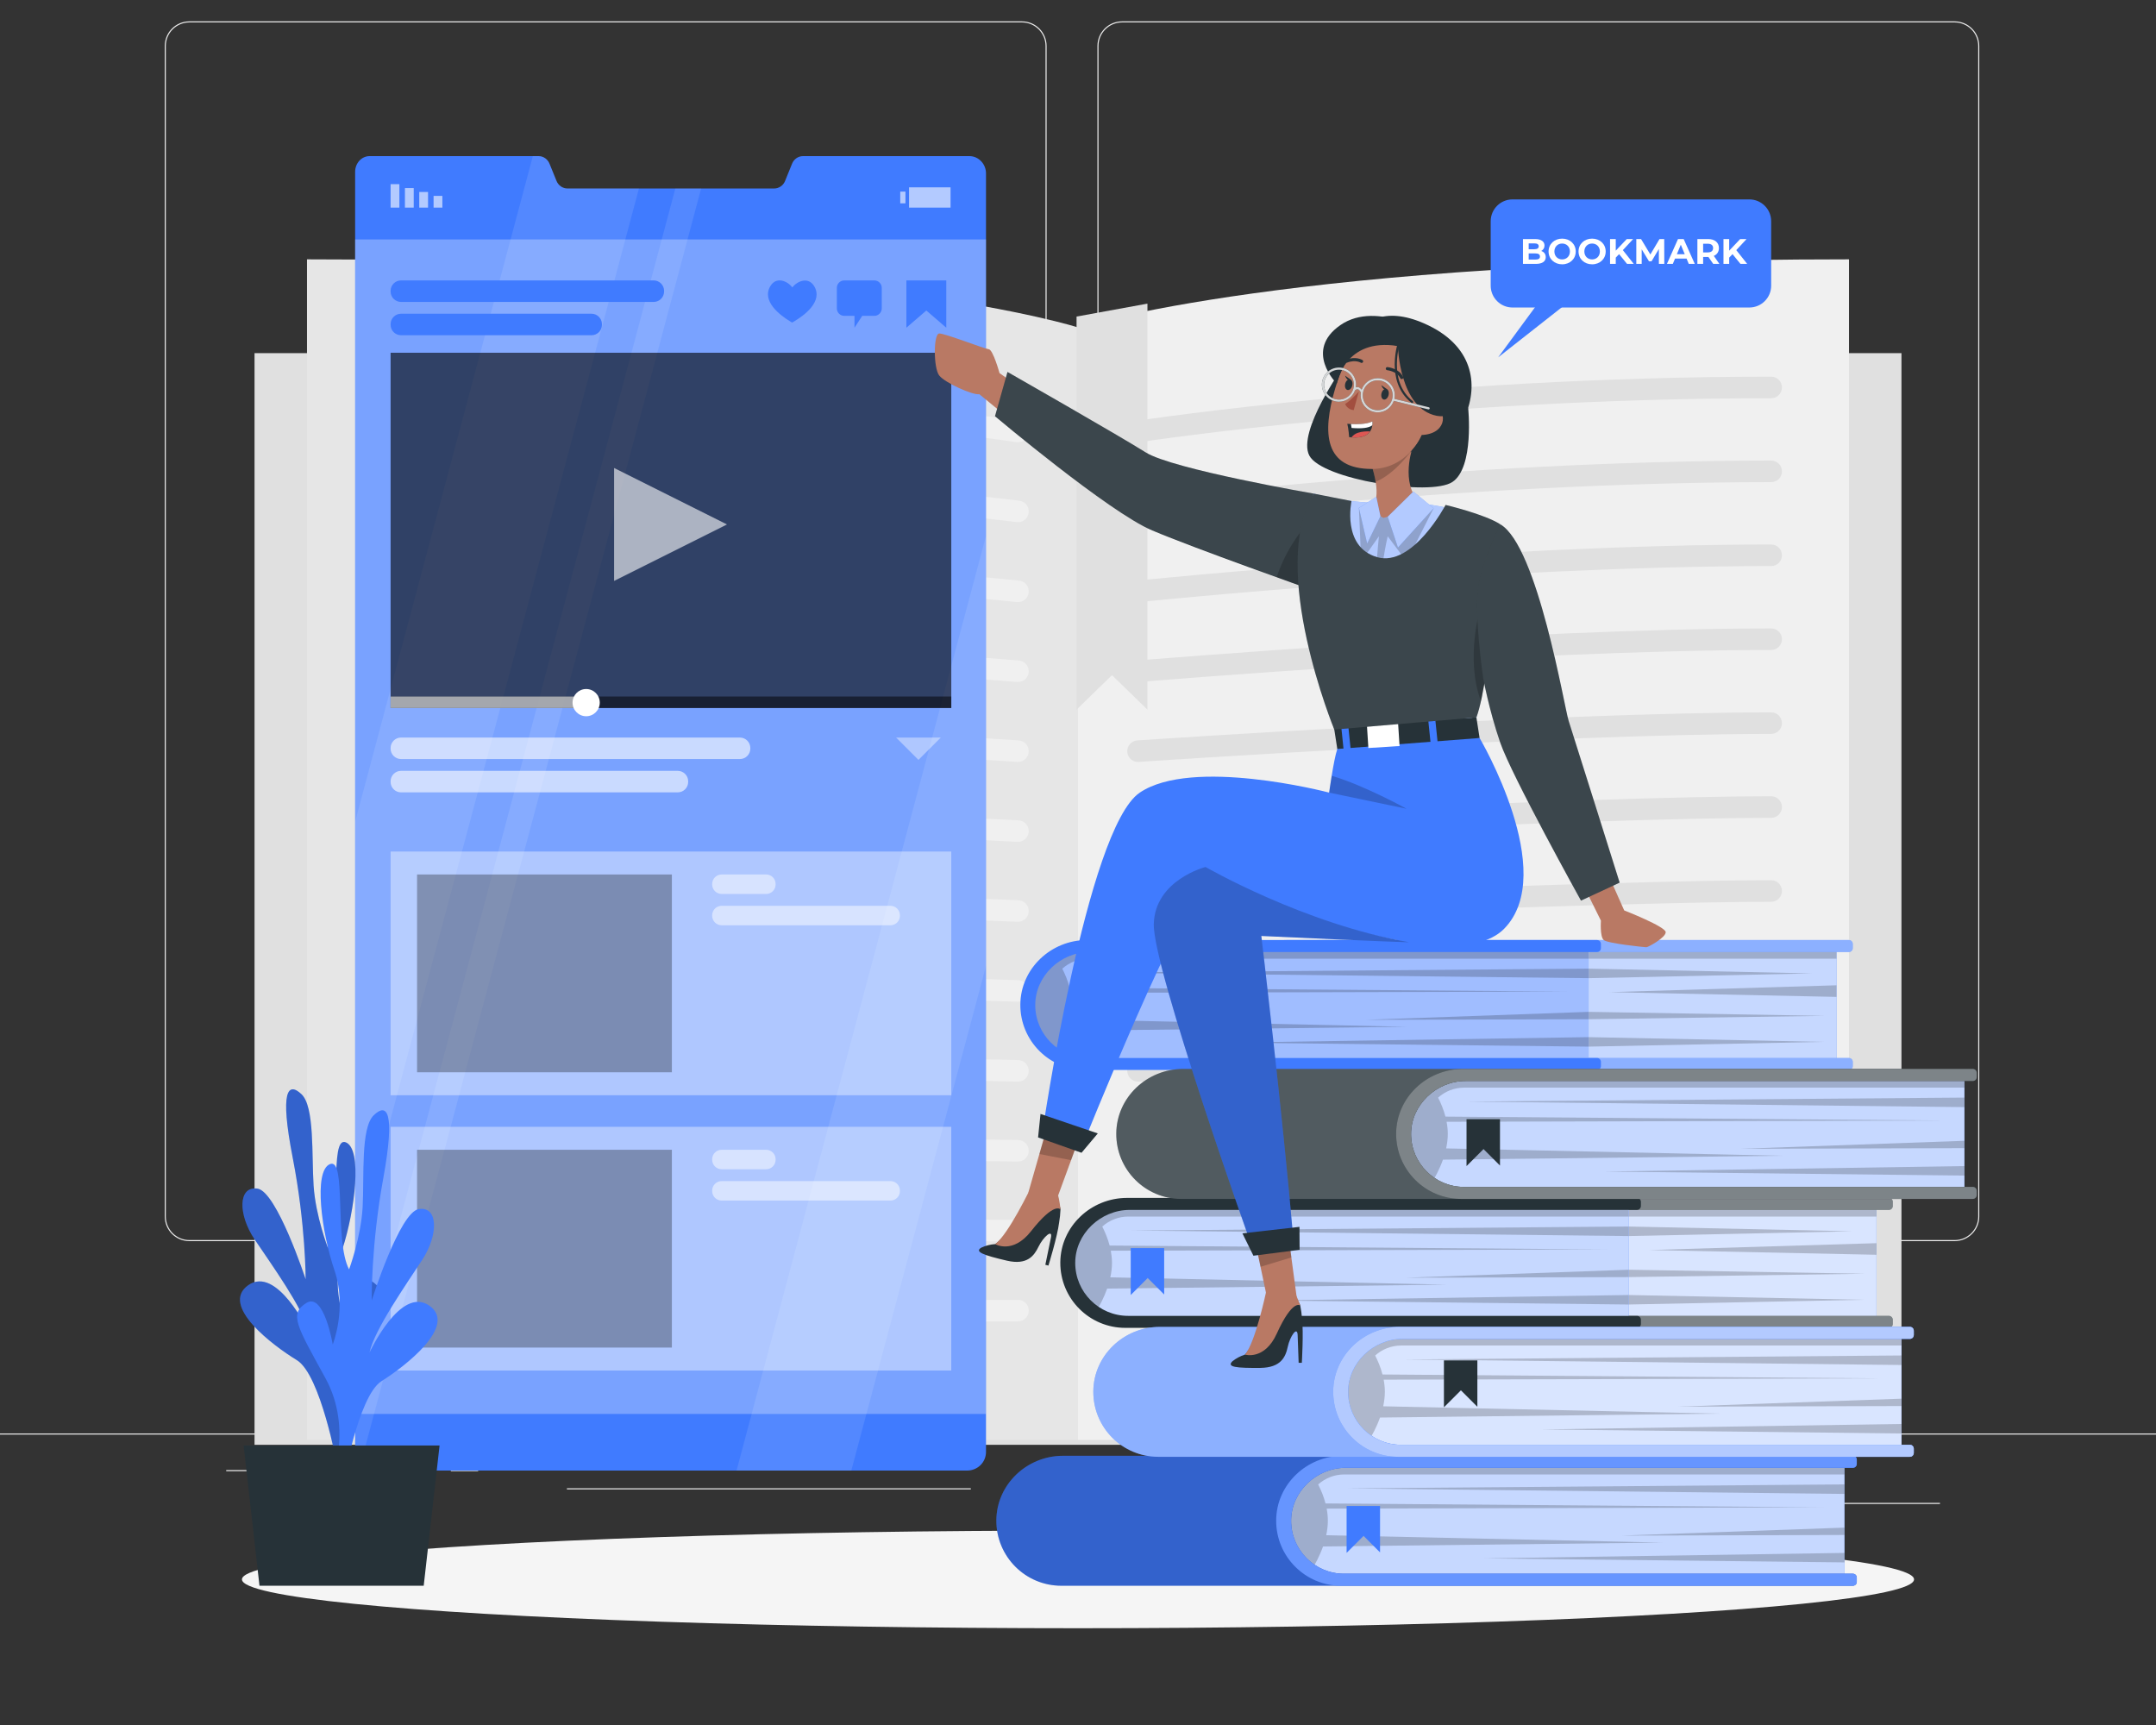 <?xml version="1.0" encoding="utf-8"?>
<!-- Generator: Adobe Illustrator 27.5.0, SVG Export Plug-In . SVG Version: 6.00 Build 0)  -->
<svg version="1.1" xmlns="http://www.w3.org/2000/svg" xmlns:xlink="http://www.w3.org/1999/xlink" x="0px" y="0px"
     viewBox="0 50 500 400" style="enable-background:new 0 0 500 500;" xml:space="preserve">
<rect x="0" y="50" width="500" height="400" fill="#333333" stroke="none"/>
<g id="Background_Complete">
	<g>
		<rect y="382.398" style="fill:#EBEBEB;" width="500" height="0.25"/>
		<rect x="416.779" y="398.494" style="fill:#EBEBEB;" width="33.122" height="0.25"/>
		<rect x="322.527" y="401.208" style="fill:#EBEBEB;" width="8.693" height="0.25"/>
		<rect x="396.586" y="389.208" style="fill:#EBEBEB;" width="19.192" height="0.25"/>
		<rect x="52.459" y="390.888" style="fill:#EBEBEB;" width="43.193" height="0.25"/>
		<rect x="104.556" y="390.888" style="fill:#EBEBEB;" width="6.333" height="0.25"/>
		<rect x="131.471" y="395.111" style="fill:#EBEBEB;" width="93.676" height="0.25"/>
		<path style="fill:#EBEBEB;" d="M237.014,337.8H43.915c-3.147,0-5.708-2.561-5.708-5.708V60.66c0-3.147,2.561-5.708,5.708-5.708
			h193.099c3.146,0,5.707,2.561,5.707,5.708v271.432C242.721,335.239,240.16,337.8,237.014,337.8z M43.915,55.203
			c-3.01,0-5.458,2.448-5.458,5.458v271.432c0,3.01,2.448,5.458,5.458,5.458h193.099c3.009,0,5.457-2.448,5.457-5.458V60.66
			c0-3.009-2.448-5.458-5.457-5.458H43.915z"/>
		<path style="fill:#EBEBEB;" d="M453.31,337.8H260.212c-3.147,0-5.707-2.561-5.707-5.708V60.66c0-3.147,2.561-5.708,5.707-5.708
			H453.31c3.148,0,5.708,2.561,5.708,5.708v271.432C459.019,335.239,456.458,337.8,453.31,337.8z M260.212,55.203
			c-3.009,0-5.457,2.448-5.457,5.458v271.432c0,3.01,2.448,5.458,5.457,5.458H453.31c3.01,0,5.458-2.448,5.458-5.458V60.66
			c0-3.009-2.448-5.458-5.458-5.458H260.212z"/>
	</g>
	<g>
		<rect x="59.028" y="131.889" style="fill:#E0E0E0;" width="381.943" height="253.138"/>
		<path style="fill:#F0F0F0;" d="M250,383.891V125.929c0,0,48.671-15.792,178.803-15.792v273.754H250z"/>
		<path style="fill:#E6E6E6;" d="M250,383.891V125.929c0,0-48.671-15.792-178.803-15.792v273.754H250z"/>
		<g>
			<g>
				<path style="fill:#E0E0E0;" d="M263.92,152.556c-1.213,0-2.278-0.885-2.468-2.122c-0.209-1.365,0.728-2.641,2.092-2.85
					c0.667-0.103,67.693-10.244,147.21-10.244c1.381,0,2.5,1.119,2.5,2.5c0,1.381-1.119,2.5-2.5,2.5
					c-79.117,0-145.788,10.084-146.452,10.186C264.173,152.546,264.046,152.556,263.92,152.556z"/>
			</g>
			<g>
				<path style="fill:#E0E0E0;" d="M263.92,171.087c-1.242,0-2.319-0.925-2.477-2.189c-0.172-1.37,0.799-2.62,2.169-2.792
					c0.74-0.093,74.872-9.305,147.143-9.305c1.381,0,2.5,1.119,2.5,2.5c0,1.381-1.119,2.5-2.5,2.5
					c-71.949,0-145.782,9.173-146.52,9.266C264.129,171.081,264.023,171.087,263.92,171.087z"/>
			</g>
			<g>
				<path style="fill:#E0E0E0;" d="M263.92,189.619c-1.266,0-2.352-0.957-2.484-2.244c-0.142-1.373,0.857-2.601,2.231-2.743
					c0.813-0.084,82.055-8.371,147.087-8.371c1.381,0,2.5,1.119,2.5,2.5c0,1.381-1.119,2.5-2.5,2.5
					c-64.778,0-145.765,8.261-146.575,8.344C264.092,189.615,264.005,189.619,263.92,189.619z"/>
			</g>
			<g>
				<path style="fill:#E0E0E0;" d="M263.92,208.151c-1.286,0-2.379-0.986-2.488-2.291c-0.116-1.376,0.906-2.585,2.282-2.7
					c0.886-0.074,89.244-7.438,147.04-7.438c1.381,0,2.5,1.119,2.5,2.5c0,1.381-1.119,2.5-2.5,2.5
					c-57.585,0-145.738,7.346-146.622,7.42C264.061,208.148,263.99,208.151,263.92,208.151z"/>
			</g>
			<g>
				<path style="fill:#E0E0E0;" d="M263.92,226.684c-1.304,0-2.402-1.011-2.492-2.331c-0.094-1.377,0.947-2.57,2.325-2.663
					c0.959-0.065,96.435-6.506,147.001-6.506c1.381,0,2.5,1.119,2.5,2.5c0,1.381-1.119,2.5-2.5,2.5
					c-50.396,0-145.705,6.429-146.662,6.494C264.035,226.682,263.977,226.684,263.92,226.684z"/>
			</g>
			<g>
				<path style="fill:#E0E0E0;" d="M263.92,245.216c-1.319,0-2.422-1.032-2.494-2.365c-0.074-1.379,0.983-2.557,2.362-2.631
					c1.031-0.056,103.629-5.575,146.966-5.575c1.381,0,2.5,1.119,2.5,2.5c0,1.381-1.119,2.5-2.5,2.5
					c-43.202,0-145.666,5.512-146.696,5.567C264.012,245.215,263.966,245.216,263.92,245.216z"/>
			</g>
			<g>
				<path style="fill:#E0E0E0;" d="M263.921,263.748c-1.332,0-2.439-1.051-2.496-2.395c-0.058-1.38,1.013-2.545,2.393-2.603
					c1.104-0.046,110.826-4.645,146.936-4.645c1.381,0,2.5,1.119,2.5,2.5c0,1.381-1.119,2.5-2.5,2.5
					c-36.006,0-145.623,4.594-146.726,4.641C263.992,263.747,263.957,263.748,263.921,263.748z"/>
			</g>
			<g>
				<path style="fill:#E0E0E0;" d="M263.921,282.28c-1.344,0-2.455-1.068-2.497-2.421c-0.044-1.38,1.04-2.534,2.419-2.578
					c1.177-0.037,118.025-3.716,146.91-3.716c1.381,0,2.5,1.119,2.5,2.5c0,1.381-1.119,2.5-2.5,2.5
					c-28.807,0-145.576,3.677-146.752,3.714C263.975,282.28,263.948,282.28,263.921,282.28z"/>
			</g>
			<g>
				<path style="fill:#E0E0E0;" d="M263.922,300.813c-1.355,0-2.468-1.083-2.499-2.444c-0.031-1.38,1.063-2.524,2.444-2.555
					c1.25-0.028,125.224-2.787,146.887-2.787c1.381,0,2.5,1.119,2.5,2.5c0,1.381-1.119,2.5-2.5,2.5
					c-21.607,0-145.526,2.758-146.775,2.785C263.96,300.813,263.94,300.813,263.922,300.813z"/>
			</g>
			<g>
				<path style="fill:#E0E0E0;" d="M263.922,319.345c-1.365,0-2.48-1.096-2.499-2.465c-0.019-1.381,1.084-2.516,2.465-2.535
					c1.323-0.018,132.426-1.857,146.866-1.857c1.381,0,2.5,1.119,2.5,2.5s-1.119,2.5-2.5,2.5c-14.406,0-145.474,1.839-146.796,1.857
					C263.946,319.345,263.934,319.345,263.922,319.345z"/>
			</g>
			<g>
				<path style="fill:#E0E0E0;" d="M263.922,337.877c-1.373,0-2.49-1.108-2.499-2.483c-0.009-1.381,1.102-2.508,2.483-2.517
					c1.396-0.009,139.628-0.929,146.848-0.929c1.381,0,2.5,1.119,2.5,2.5c0,1.381-1.119,2.5-2.5,2.5
					c-7.203,0-145.419,0.919-146.814,0.929C263.934,337.877,263.928,337.877,263.922,337.877z"/>
			</g>
			<g>
				<path style="fill:#E0E0E0;" d="M410.754,356.409H263.923c-1.381,0-2.5-1.119-2.5-2.5c0-1.381,1.119-2.5,2.5-2.5h146.831
					c1.381,0,2.5,1.119,2.5,2.5C413.254,355.29,412.135,356.409,410.754,356.409z"/>
			</g>
		</g>
		<g>
			<g>
				<path style="fill:#F0F0F0;" d="M236.08,152.556c1.213,0,2.278-0.885,2.468-2.122c0.209-1.365-0.727-2.641-2.092-2.85
					c-0.667-0.103-67.693-10.244-147.21-10.244c-1.381,0-2.5,1.119-2.5,2.5c0,1.381,1.119,2.5,2.5,2.5
					c79.117,0,145.788,10.084,146.452,10.186C235.827,152.546,235.954,152.556,236.08,152.556z"/>
			</g>
			<g>
				<path style="fill:#F0F0F0;" d="M236.08,171.087c1.242,0,2.319-0.925,2.478-2.189c0.172-1.37-0.799-2.62-2.169-2.792
					c-0.74-0.093-74.872-9.305-147.143-9.305c-1.381,0-2.5,1.119-2.5,2.5c0,1.381,1.119,2.5,2.5,2.5
					c71.949,0,145.782,9.173,146.52,9.266C235.871,171.081,235.977,171.087,236.08,171.087z"/>
			</g>
			<g>
				<path style="fill:#F0F0F0;" d="M236.08,189.619c1.266,0,2.352-0.957,2.484-2.244c0.142-1.373-0.857-2.601-2.231-2.743
					c-0.813-0.084-82.055-8.371-147.087-8.371c-1.381,0-2.5,1.119-2.5,2.5c0,1.381,1.119,2.5,2.5,2.5
					c64.778,0,145.765,8.261,146.575,8.344C235.908,189.615,235.995,189.619,236.08,189.619z"/>
			</g>
			<g>
				<path style="fill:#F0F0F0;" d="M236.08,208.151c1.286,0,2.379-0.986,2.488-2.291c0.116-1.376-0.906-2.585-2.282-2.7
					c-0.886-0.074-89.244-7.438-147.04-7.438c-1.381,0-2.5,1.119-2.5,2.5c0,1.381,1.119,2.5,2.5,2.5
					c57.585,0,145.738,7.346,146.622,7.42C235.939,208.148,236.01,208.151,236.08,208.151z"/>
			</g>
			<g>
				<path style="fill:#F0F0F0;" d="M236.08,226.684c1.304,0,2.402-1.011,2.492-2.331c0.094-1.377-0.947-2.57-2.325-2.663
					c-0.958-0.065-96.435-6.506-147-6.506c-1.381,0-2.5,1.119-2.5,2.5c0,1.381,1.119,2.5,2.5,2.5
					c50.396,0,145.705,6.429,146.662,6.494C235.965,226.682,236.023,226.684,236.08,226.684z"/>
			</g>
			<g>
				<path style="fill:#F0F0F0;" d="M236.08,245.216c1.319,0,2.422-1.032,2.494-2.365c0.074-1.379-0.983-2.557-2.362-2.631
					c-1.031-0.056-103.629-5.575-146.966-5.575c-1.381,0-2.5,1.119-2.5,2.5c0,1.381,1.119,2.5,2.5,2.5
					c43.202,0,145.666,5.512,146.696,5.567C235.988,245.215,236.034,245.216,236.08,245.216z"/>
			</g>
			<g>
				<path style="fill:#F0F0F0;" d="M236.079,263.748c1.332,0,2.439-1.051,2.496-2.395c0.058-1.38-1.013-2.545-2.393-2.603
					c-1.104-0.046-110.826-4.645-146.936-4.645c-1.381,0-2.5,1.119-2.5,2.5c0,1.381,1.119,2.5,2.5,2.5
					c36.006,0,145.623,4.594,146.726,4.641C236.008,263.747,236.044,263.748,236.079,263.748z"/>
			</g>
			<g>
				<path style="fill:#F0F0F0;" d="M236.079,282.28c1.344,0,2.455-1.068,2.497-2.421c0.044-1.38-1.04-2.534-2.419-2.578
					c-1.177-0.037-118.024-3.716-146.91-3.716c-1.381,0-2.5,1.119-2.5,2.5c0,1.381,1.119,2.5,2.5,2.5
					c28.807,0,145.576,3.677,146.752,3.714C236.025,282.28,236.052,282.28,236.079,282.28z"/>
			</g>
			<g>
				<path style="fill:#F0F0F0;" d="M236.078,300.813c1.355,0,2.468-1.083,2.499-2.444c0.031-1.38-1.064-2.525-2.444-2.555
					c-1.249-0.028-125.224-2.787-146.887-2.787c-1.381,0-2.5,1.119-2.5,2.5c0,1.381,1.119,2.5,2.5,2.5
					c21.607,0,145.526,2.758,146.775,2.785C236.04,300.813,236.06,300.813,236.078,300.813z"/>
			</g>
			<g>
				<path style="fill:#F0F0F0;" d="M236.078,319.345c1.365,0,2.48-1.096,2.499-2.465c0.019-1.381-1.084-2.516-2.465-2.535
					c-1.323-0.018-132.426-1.857-146.866-1.857c-1.381,0-2.5,1.119-2.5,2.5s1.119,2.5,2.5,2.5c14.406,0,145.474,1.839,146.796,1.857
					C236.054,319.345,236.066,319.345,236.078,319.345z"/>
			</g>
			<g>
				<path style="fill:#F0F0F0;" d="M236.078,337.877c1.373,0,2.49-1.108,2.499-2.483c0.009-1.381-1.103-2.508-2.483-2.517
					c-1.396-0.009-139.628-0.929-146.848-0.929c-1.381,0-2.5,1.119-2.5,2.5c0,1.381,1.119,2.5,2.5,2.5
					c7.203,0,145.419,0.919,146.814,0.929C236.066,337.877,236.072,337.877,236.078,337.877z"/>
			</g>
			<g>
				<path style="fill:#F0F0F0;" d="M89.246,356.409h146.831c1.381,0,2.5-1.119,2.5-2.5c0-1.381-1.119-2.5-2.5-2.5H89.246
					c-1.381,0-2.5,1.119-2.5,2.5C86.746,355.29,87.865,356.409,89.246,356.409z"/>
			</g>
		</g>
		<polygon style="fill:#E0E0E0;" points="266.105,214.557 257.885,206.557 249.665,214.557 249.665,123.408 266.105,120.408 		"/>
	</g>
</g>
<g id="Background_Simple" style="display:none;">
	<g style="display:inline;">
		<path style="fill:#407BFF;" d="M277.239,75.335c6.092-1.635,12.342-2.737,18.644-3.254c34.539-2.836,69.546,10.816,94.035,33.749
			c39.019,36.539,51.914,94.32,40.428,143.92c-4.344,18.758-13.9,36.991-29.763,49.183c-23.829,18.316-56.954,20.189-86.825,27.415
			c-34.888,8.44-67.105,25.054-95.622,45.644c-14.516,10.481-28.946,22.384-46.864,26.064c-18.947,3.891-39.158-2.394-54.401-13.604
			c-15.243-11.21-26.066-26.878-34.509-43.197c-10.835-20.942-18.28-44.042-16.475-67.241c1.804-23.199,13.994-46.468,35.307-58.488
			c27.544-15.534,66.582-11.311,88.362-33.436c15.013-15.251,16.422-37.958,25.139-57.011
			C225.837,100.725,249.941,82.664,277.239,75.335z"/>
		<path style="opacity:0.9;fill:#FFFFFF;enable-background:new    ;" d="M277.239,75.335c6.092-1.635,12.342-2.737,18.644-3.254
			c34.539-2.836,69.546,10.816,94.035,33.749c39.019,36.539,51.914,94.32,40.428,143.92c-4.344,18.758-13.9,36.991-29.763,49.183
			c-23.829,18.316-56.954,20.189-86.825,27.415c-34.888,8.44-67.105,25.054-95.622,45.644
			c-14.516,10.481-28.946,22.384-46.864,26.064c-18.947,3.891-39.158-2.394-54.401-13.604
			c-15.243-11.21-26.066-26.878-34.509-43.197c-10.835-20.942-18.28-44.042-16.475-67.241c1.804-23.199,13.994-46.468,35.307-58.488
			c27.544-15.534,66.582-11.311,88.362-33.436c15.013-15.251,16.422-37.958,25.139-57.011
			C225.837,100.725,249.941,82.664,277.239,75.335z"/>
	</g>
</g>
<g id="Shadow_1_">
	<ellipse id="_x3C_Path_x3E__359_" style="fill:#F5F5F5;" cx="250" cy="416.238" rx="193.889" ry="11.323"/>
</g>
<g id="Interface">
	<g>
		<g>
			<path style="fill:#407BFF;" d="M228.665,90.195v296.471c0,2.44-1.956,4.335-4.396,4.335H86.293c-1.102,0-2.059-0.412-2.759-1.112
				c-0.731-0.71-1.174-1.719-1.174-2.862V89.835c0-1.936,1.431-3.634,3.367-3.634h39.186c1.102,0,2.111,0.721,2.523,1.76
				l1.627,3.995c0.412,1.03,1.411,1.75,2.522,1.75h47.948c1.112,0,2.111-0.69,2.523-1.719l1.627-4.015
				c0.412-1.04,1.411-1.771,2.522-1.771h38.62C226.956,86.2,228.665,88.053,228.665,90.195z"/>
			<g>
				<g>
					
						<rect x="100.552" y="95.424" transform="matrix(-1 -1.224647e-16 1.224647e-16 -1 203.143 193.566)" style="opacity:0.6;fill:#FFFFFF;enable-background:new    ;" width="2.039" height="2.718"/>
					
						<rect x="97.23" y="94.517" transform="matrix(-1 -1.224647e-16 1.224647e-16 -1 196.498 192.659)" style="opacity:0.6;fill:#FFFFFF;enable-background:new    ;" width="2.039" height="3.625"/>
					
						<rect x="93.907" y="93.61" transform="matrix(-1 -1.224647e-16 1.224647e-16 -1 189.853 191.752)" style="opacity:0.6;fill:#FFFFFF;enable-background:new    ;" width="2.039" height="4.531"/>
					
						<rect x="90.584" y="92.704" transform="matrix(-1 -1.224647e-16 1.224647e-16 -1 183.207 190.845)" style="opacity:0.6;fill:#FFFFFF;enable-background:new    ;" width="2.039" height="5.438"/>
				</g>
				<g>
					<rect x="208.777" y="94.432" style="opacity:0.6;fill:#FFFFFF;enable-background:new    ;" width="1.208" height="2.718"/>
					
						<rect x="210.816" y="93.44" transform="matrix(-1 -1.224647e-16 1.224647e-16 -1 431.261 191.582)" style="opacity:0.6;fill:#FFFFFF;enable-background:new    ;" width="9.628" height="4.702"/>
				</g>
			</g>
			<g style="opacity:0.1;enable-background:new    ;">
				<path style="fill:#FFFFFF;" d="M148.181,93.701l-42.119,157.765v0.009l-0.469,1.772v0.009l-0.76,2.842v0.009l-0.478,1.773
					l-21.993,82.38v-99.703l41.209-154.36h1.341c1.107,0,2.11,0.722,2.523,1.763l1.622,3.995c0.413,1.032,1.416,1.744,2.523,1.744
					H148.181z"/>
				<polygon style="fill:#FFFFFF;" points="228.667,174.272 228.667,273.974 202.398,372.373 201.76,374.765 197.427,390.999 
					170.811,390.999 175.144,374.774 175.838,372.167 179.318,359.131 180.012,356.523 181.409,351.309 182.103,348.702 
					183.491,343.487 184.185,340.88 206.084,258.865 206.084,258.856 207.097,255.067 207.097,255.058 				"/>
				<path style="fill:#FFFFFF;" d="M162.605,93.701l-41.856,156.78l-0.253,0.938l-2.288,8.591l-0.253,0.938L83.535,389.892
					c-0.731-0.713-1.172-1.726-1.172-2.87v-15.165l29.608-110.91l0.253-0.938l2.288-8.591l0.253-0.938l41.856-156.78H162.605z"/>
			</g>
		</g>
		<g>
			<rect x="82.36" y="105.525" style="opacity:0.3;fill:#FFFFFF;enable-background:new    ;" width="146.305" height="272.347"/>
			<g>
				<rect x="90.584" y="131.796" style="opacity:0.6;enable-background:new    ;" width="130.028" height="82.375"/>
				<rect x="90.584" y="211.509" style="opacity:0.5;enable-background:new    ;" width="130.028" height="2.662"/>
				<rect x="90.584" y="211.509" style="opacity:0.6;fill:#FFFFFF;enable-background:new    ;" width="45.049" height="2.662"/>
				<path style="fill:#FFFFFF;" d="M139.095,212.927c0,1.743-1.413,3.157-3.157,3.157c-1.743,0-3.157-1.413-3.157-3.157
					c0-1.743,1.413-3.157,3.157-3.157C137.682,209.77,139.095,211.183,139.095,212.927z"/>
				<g>
					<path style="opacity:0.6;fill:#FFFFFF;enable-background:new    ;" d="M157.173,233.737H93.007
						c-1.338,0-2.423-1.085-2.423-2.423v-0.143c0-1.338,1.085-2.423,2.423-2.423h64.166c1.338,0,2.423,1.085,2.423,2.423v0.143
						C159.596,232.652,158.511,233.737,157.173,233.737z"/>
					<path style="opacity:0.6;fill:#FFFFFF;enable-background:new    ;" d="M171.587,226.013h-78.58
						c-1.338,0-2.423-1.085-2.423-2.423v-0.143c0-1.338,1.085-2.423,2.423-2.423h78.58c1.338,0,2.423,1.085,2.423,2.423v0.143
						C174.011,224.928,172.926,226.013,171.587,226.013z"/>
				</g>
				<polygon style="opacity:0.4;fill:#FFFFFF;enable-background:new    ;" points="207.815,221.023 212.999,226.207 
					218.183,221.023 				"/>
			</g>
			<g>
				<rect x="90.584" y="247.455" style="opacity:0.4;fill:#FFFFFF;enable-background:new    ;" width="130.028" height="56.513"/>
				<path style="opacity:0.5;fill:#FFFFFF;enable-background:new    ;" d="M177.679,257.293h-10.324
					c-1.211,0-2.192-0.981-2.192-2.192v-0.13c0-1.211,0.981-2.192,2.192-2.192h10.324c1.211,0,2.192,0.982,2.192,2.192v0.13
					C179.871,256.312,178.89,257.293,177.679,257.293z"/>
				<path style="opacity:0.5;fill:#FFFFFF;enable-background:new    ;" d="M206.508,264.556h-39.152
					c-1.211,0-2.192-0.982-2.192-2.192v-0.13c0-1.211,0.981-2.192,2.192-2.192h39.152c1.211,0,2.192,0.982,2.192,2.192v0.13
					C208.7,263.574,207.718,264.556,206.508,264.556z"/>
				<rect x="96.723" y="252.779" style="opacity:0.3;enable-background:new    ;" width="59.094" height="45.865"/>
			</g>
			<g>
				<rect x="90.584" y="311.29" style="opacity:0.4;fill:#FFFFFF;enable-background:new    ;" width="130.028" height="56.513"/>
				<path style="opacity:0.5;fill:#FFFFFF;enable-background:new    ;" d="M177.679,321.128h-10.324
					c-1.211,0-2.192-0.982-2.192-2.192v-0.13c0-1.211,0.981-2.192,2.192-2.192h10.324c1.211,0,2.192,0.982,2.192,2.192v0.13
					C179.871,320.147,178.89,321.128,177.679,321.128z"/>
				<path style="opacity:0.5;fill:#FFFFFF;enable-background:new    ;" d="M206.508,328.391h-39.152
					c-1.211,0-2.192-0.982-2.192-2.192v-0.13c0-1.211,0.981-2.192,2.192-2.192h39.152c1.211,0,2.192,0.982,2.192,2.192v0.13
					C208.7,327.409,207.718,328.391,206.508,328.391z"/>
				<rect x="96.723" y="316.614" style="opacity:0.3;enable-background:new    ;" width="59.094" height="45.865"/>
			</g>
			<polygon style="opacity:0.6;fill:#FFFFFF;enable-background:new    ;" points="142.414,158.518 142.414,184.703 168.598,171.611 
							"/>
			<g>
				<polygon style="fill:#407BFF;" points="219.451,125.991 214.826,122.004 210.2,125.991 210.2,115.023 219.451,115.023 				"/>
				<path style="fill:#407BFF;" d="M202.764,115.023h-6.963c-0.954,0-1.727,0.773-1.727,1.727v4.762
					c0,0.954,0.773,1.727,1.727,1.727h2.365v2.753l1.795-2.753h2.802c0.954,0,1.727-0.773,1.727-1.727v-4.762
					C204.491,115.796,203.718,115.023,202.764,115.023z"/>
				<path style="fill:#407BFF;" d="M188.805,116.334c-1.285-2.113-3.767-1.318-5.057,0.311c-1.271-1.643-3.744-2.467-5.052-0.368
					c-2.207,3.538,2.28,6.853,4.401,8.153c0.24,0.149,0.439,0.272,0.605,0.369c0.167-0.095,0.367-0.215,0.609-0.362
					C186.447,123.161,190.971,119.897,188.805,116.334z"/>
				<g>
					<path style="fill:#407BFF;enable-background:new    ;" d="M137.173,127.737H93.007c-1.338,0-2.423-1.085-2.423-2.423v-0.143
						c0-1.338,1.085-2.423,2.423-2.423h44.166c1.338,0,2.423,1.085,2.423,2.423v0.143
						C139.596,126.652,138.511,127.737,137.173,127.737z"/>
					<path style="fill:#407BFF;enable-background:new    ;" d="M151.587,120.013h-58.58c-1.338,0-2.423-1.085-2.423-2.423v-0.143
						c0-1.338,1.085-2.423,2.423-2.423h58.58c1.338,0,2.423,1.085,2.423,2.423v0.143
						C154.011,118.928,152.926,120.013,151.587,120.013z"/>
				</g>
			</g>
		</g>
	</g>
</g>
<g id="Plant">
	<g>
		<path style="fill:#407BFF;" d="M81.029,388.98c0,0-5.649-12.326,0.805-24.476c6.455-12.151,8.326-15.013,4.211-17.502
			c-4.115-2.489-6.002,9.72-6.002,9.72s-3.469-8.4-0.605-17.19c2.864-8.791,4.66-23.108,0.749-24.644
			c-3.911-1.536-0.747,17.861-4.14,24.473c0,0-2.85-7.36-3.319-14.421c-0.469-7.061,0.264-18.335-2.825-21.227
			c-3.088-2.892-5.067-0.891-2.032,14.69c3.035,15.581,3.013,28.247,3.013,28.247s-6.703-20.439-11.203-21.035
			s-4.493,6.023-0.642,11.764c3.851,5.741,11.278,16.026,12.496,21.319c0,0-7.358-15.381-13.977-10.667
			c-6.619,4.714,5.761,14.005,11.279,17.362c5.518,3.357,9.35,24.401,9.35,24.401L81.029,388.98z"/>
		<path style="opacity:0.2;enable-background:new    ;" d="M81.029,388.98c0,0-5.649-12.326,0.805-24.476
			c6.455-12.151,8.326-15.013,4.211-17.502c-4.115-2.489-6.002,9.72-6.002,9.72s-3.469-8.4-0.605-17.19
			c2.864-8.791,4.66-23.108,0.749-24.644c-3.911-1.536-0.747,17.861-4.14,24.473c0,0-2.85-7.36-3.319-14.421
			c-0.469-7.061,0.264-18.335-2.825-21.227c-3.088-2.892-5.067-0.891-2.032,14.69c3.035,15.581,3.013,28.247,3.013,28.247
			s-6.703-20.439-11.203-21.035s-4.493,6.023-0.642,11.764c3.851,5.741,11.278,16.026,12.496,21.319c0,0-7.358-15.381-13.977-10.667
			c-6.619,4.714,5.761,14.005,11.279,17.362c5.518,3.357,9.35,24.401,9.35,24.401L81.029,388.98z"/>
		<path style="fill:#407BFF;" d="M76.57,394.035c0,0,5.501-12.409-1.099-24.462c-6.6-12.053-8.505-14.887-4.421-17.438
			c4.084-2.55,6.118,9.63,6.118,9.63s3.367-8.451,0.398-17.198c-2.969-8.747-4.936-23.037-1.044-24.631
			c3.892-1.594,0.961,17.849,4.433,24.409c0,0,2.762-7.402,3.146-14.469c0.384-7.067-0.483-18.329,2.57-21.267
			c3.053-2.938,5.056-0.967,2.208,14.659c-2.848,15.625-2.674,28.29-2.674,28.29s6.458-20.537,10.949-21.201
			c4.492-0.663,4.565,5.956,0.783,11.754c-3.782,5.798-11.085,16.193-12.239,21.503c0,0,7.173-15.49,13.848-10.875
			c6.675,4.615-5.593,14.09-11.07,17.529c-5.477,3.439-9.056,24.538-9.056,24.538L76.57,394.035z"/>
		<g>
			<polygon style="fill:#263238;" points="101.941,385.189 56.498,385.189 60.176,417.708 98.263,417.708 			"/>
		</g>
	</g>
</g>
<g id="Books">
	<g>
		<g>
			<rect x="372.681" y="329.448" style="fill:#407BFF;" width="62.484" height="27.101"/>
			<rect x="372.681" y="329.448" style="opacity:0.8;fill:#FFFFFF;" width="62.484" height="27.101"/>
			<polygon style="opacity:0.2;enable-background:new    ;" points="377.693,332.1 435.164,332.1 435.164,329.448 377.754,329.448 
							"/>
			<g>
				<polygon style="opacity:0.2;enable-background:new    ;" points="377.691,334.411 429.54,335.517 377.691,336.622 				"/>
				<polygon style="opacity:0.2;enable-background:new    ;" points="377.691,344.432 432.597,345.359 377.691,346.138 				"/>
				<polygon style="opacity:0.2;enable-background:new    ;" points="377.691,350.294 432.108,351.395 377.691,352.495 				"/>
				<polygon style="opacity:0.2;enable-background:new    ;" points="435.164,338.272 382.522,339.861 435.164,340.962 				"/>
			</g>
			<path style="fill:#263238;" d="M295.713,342.859c0.004,3.387,1.376,6.45,3.597,8.671c2.225,2.225,5.294,3.597,8.687,3.597h130.05
				c0.5,0,0.905,0.405,0.905,0.905v0.971c0,0.5-0.405,0.905-0.905,0.905H307.321c-4.153,0-7.927-1.687-10.652-4.413
				c-2.75-2.75-4.444-6.558-4.413-10.765c0.061-8.34,7.112-14.953,15.452-14.953l130.341,0c0.5,0,0.905,0.405,0.905,0.905v0.971
				c0,0.5-0.405,0.905-0.905,0.905H308.359C301.592,330.559,295.705,336.092,295.713,342.859z"/>
			<path style="opacity:0.4;fill:#FFFFFF;" d="M295.713,342.859c0.004,3.387,1.376,6.45,3.597,8.671
				c2.225,2.225,5.294,3.597,8.687,3.597h130.05c0.5,0,0.905,0.405,0.905,0.905v0.971c0,0.5-0.405,0.905-0.905,0.905H307.321
				c-4.153,0-7.927-1.687-10.652-4.413c-2.75-2.75-4.444-6.558-4.413-10.765c0.061-8.34,7.112-14.953,15.452-14.953l130.341,0
				c0.5,0,0.905,0.405,0.905,0.905v0.971c0,0.5-0.405,0.905-0.905,0.905H308.359C301.592,330.559,295.705,336.092,295.713,342.859z"
				/>
			<g>
				<path style="fill:#407BFF;" d="M248.284,343.02L248.284,343.02c0,7.495,6.076,13.571,13.57,13.571h115.837v-27.141H261.854
					C254.36,329.449,248.284,335.525,248.284,343.02z"/>
				<path style="opacity:0.7;fill:#FFFFFF;" d="M377.693,329.448v27.146H261.85c-2.865,0-5.516-0.89-7.704-2.401
					c-3.541-2.448-5.859-6.545-5.859-11.172c0-7.5,6.072-13.573,13.564-13.573H377.693z"/>
			</g>
			<g>
				<polygon style="opacity:0.2;enable-background:new    ;" points="377.691,336.622 377.691,334.411 262.227,335.338 				"/>
				<polygon style="opacity:0.2;enable-background:new    ;" points="377.691,346.138 377.691,344.432 325.858,346.286 				"/>
				<polygon style="opacity:0.2;enable-background:new    ;" points="377.691,352.495 377.691,350.294 294.118,351.568 				"/>
				<path style="opacity:0.2;enable-background:new    ;" d="M261.665,332.1c-2.271,0-4.404,0.862-6.036,2.318
					c0.658,1.298,1.279,2.791,1.706,4.404l115.834,0.908l-115.565,0.287c0.167,0.918,0.278,1.864,0.278,2.828
					c0,1.14-0.148,2.262-0.389,3.347l78.017,1.706l-78.749,0.909c-0.751,2.132-1.762,4.014-2.615,5.387
					c-3.541-2.448-5.859-6.545-5.859-11.172c0-7.5,6.072-13.573,13.564-13.573h115.843v2.652H261.665z"/>
			</g>
			<path style="fill:#263238;" d="M249.357,342.859c0.004,3.387,1.376,6.45,3.597,8.671c2.225,2.225,5.294,3.597,8.687,3.597H379.64
				c0.5,0,0.905,0.405,0.905,0.905v0.971c0,0.5-0.405,0.905-0.905,0.905H260.965c-4.153,0-7.927-1.687-10.653-4.413
				c-2.75-2.75-4.443-6.558-4.413-10.765c0.061-8.34,7.112-14.953,15.452-14.953l118.288,0c0.5,0,0.905,0.405,0.905,0.905v0.971
				c0,0.5-0.405,0.905-0.905,0.905H262.003C255.236,330.559,249.349,336.092,249.357,342.859z"/>
			<polygon style="fill:#407BFF;" points="262.227,339.414 262.227,350.294 266.166,346.355 269.983,350.172 269.983,339.414 			"/>
		</g>
		<g>
			<g>
				<rect x="259.116" y="389.249" style="fill:#407BFF;" width="168.639" height="27.141"/>
				<rect x="259.116" y="389.249" style="opacity:0.7;fill:#FFFFFF;" width="168.639" height="27.141"/>
			</g>
			<g>
				<polygon style="opacity:0.2;enable-background:new    ;" points="427.756,396.421 427.756,394.21 312.292,395.137 				"/>
				<polygon style="opacity:0.2;enable-background:new    ;" points="427.756,405.937 427.756,404.231 375.922,406.085 				"/>
				<polygon style="opacity:0.2;enable-background:new    ;" points="427.756,412.294 427.756,410.094 344.182,411.367 				"/>
				<path style="opacity:0.2;enable-background:new    ;" d="M296.818,389.249l-2.445,20.234l2.884-3.08
					c1.334,5.702,5.307,9.987,5.307,9.987s2.681-3.333,4.257-7.786l78.756-0.905l-78.016-1.704c0.233-1.091,0.383-2.214,0.383-3.353
					c0-0.964-0.106-1.907-0.278-2.822l115.567-0.292l-115.834-0.907c-0.421-1.615-1.044-3.107-1.702-4.4
					c1.625-1.462,3.761-2.318,6.037-2.318h116.023v-2.654H296.818z"/>
			</g>
			<path style="fill:#407BFF;" d="M299.422,402.658c0.004,3.387,1.375,6.45,3.597,8.671c2.225,2.225,5.294,3.597,8.687,3.597
				h117.998c0.5,0,0.905,0.405,0.905,0.905v0.971c0,0.5-0.405,0.905-0.905,0.905H246.131c-4.153,0-7.927-1.687-10.652-4.413
				c-2.75-2.75-4.443-6.558-4.413-10.765c0.061-8.34,7.112-14.953,15.452-14.953h183.186c0.5,0,0.905,0.405,0.905,0.905v0.971
				c0,0.5-0.405,0.905-0.905,0.905H312.068C305.3,390.358,299.413,395.891,299.422,402.658z"/>
			<path style="opacity:0.2;enable-background:new    ;" d="M299.422,402.658c0.004,3.387,1.375,6.45,3.597,8.671
				c2.225,2.225,5.294,3.597,8.687,3.597h117.998c0.5,0,0.905,0.405,0.905,0.905v0.971c0,0.5-0.405,0.905-0.905,0.905H246.131
				c-4.153,0-7.927-1.687-10.652-4.413c-2.75-2.75-4.443-6.558-4.413-10.765c0.061-8.34,7.112-14.953,15.452-14.953h183.186
				c0.5,0,0.905,0.405,0.905,0.905v0.971c0,0.5-0.405,0.905-0.905,0.905H312.068C305.3,390.358,299.413,395.891,299.422,402.658z"/>
			<path style="fill:#407BFF;" d="M299.422,402.658c0.004,3.387,1.375,6.45,3.597,8.671c2.225,2.225,5.294,3.597,8.687,3.597
				h117.998c0.5,0,0.905,0.405,0.905,0.905v0.971c0,0.5-0.405,0.905-0.905,0.905H311.029c-4.154,0-7.927-1.687-10.653-4.413
				c-2.75-2.75-4.444-6.558-4.413-10.765c0.061-8.34,7.112-14.953,15.452-14.953h118.288c0.5,0,0.905,0.405,0.905,0.905v0.971
				c0,0.5-0.405,0.905-0.905,0.905H312.068C305.3,390.358,299.413,395.891,299.422,402.658z"/>
			<polygon style="fill:#407BFF;" points="312.292,399.213 312.292,410.094 316.23,406.155 320.047,409.971 320.047,399.213 			"/>
			<path style="opacity:0.2;fill:#FFFFFF;" d="M299.422,402.658c0.004,3.387,1.375,6.45,3.597,8.671
				c2.225,2.225,5.294,3.597,8.687,3.597h117.998c0.5,0,0.905,0.405,0.905,0.905v0.971c0,0.5-0.405,0.905-0.905,0.905H311.029
				c-4.154,0-7.927-1.687-10.653-4.413c-2.75-2.75-4.444-6.558-4.413-10.765c0.061-8.34,7.112-14.953,15.452-14.953h118.288
				c0.5,0,0.905,0.405,0.905,0.905v0.971c0,0.5-0.405,0.905-0.905,0.905H312.068C305.3,390.358,299.413,395.891,299.422,402.658z"/>
		</g>
		<g>
			<g>
				<rect x="272.334" y="359.349" style="fill:#407BFF;" width="168.639" height="27.141"/>
				<rect x="272.334" y="359.349" style="opacity:0.8;fill:#FFFFFF;" width="168.639" height="27.141"/>
			</g>
			<g>
				<polygon style="opacity:0.2;enable-background:new    ;" points="440.973,366.522 440.973,364.311 325.509,365.238 				"/>
				<polygon style="opacity:0.2;enable-background:new    ;" points="440.973,376.037 440.973,374.331 389.139,376.185 				"/>
				<polygon style="opacity:0.2;enable-background:new    ;" points="440.973,382.395 440.973,380.194 357.399,381.467 				"/>
				<path style="opacity:0.2;enable-background:new    ;" d="M310.035,359.349l-2.445,20.234l2.884-3.08
					c1.334,5.702,5.307,9.987,5.307,9.987s2.681-3.333,4.257-7.786l78.756-0.905l-78.016-1.704c0.233-1.091,0.383-2.214,0.383-3.353
					c0-0.964-0.106-1.907-0.278-2.822l115.567-0.292l-115.834-0.907c-0.421-1.615-1.043-3.107-1.702-4.4
					c1.625-1.462,3.761-2.318,6.037-2.318h116.023v-2.655H310.035z"/>
			</g>
			<path style="fill:#407BFF;" d="M312.639,372.759c0.004,3.387,1.376,6.45,3.597,8.671c2.225,2.225,5.294,3.597,8.687,3.597
				h117.998c0.5,0,0.905,0.405,0.905,0.905v0.971c0,0.5-0.405,0.905-0.905,0.905H268.62c-4.154,0-7.927-1.687-10.653-4.413
				c-2.75-2.75-4.443-6.558-4.413-10.765c0.061-8.34,7.112-14.953,15.452-14.953h173.915c0.5,0,0.905,0.405,0.905,0.905v0.971
				c0,0.5-0.405,0.905-0.905,0.905H325.285C318.518,360.458,312.63,365.991,312.639,372.759z"/>
			<path style="opacity:0.4;fill:#FFFFFF;" d="M312.639,372.759c0.004,3.387,1.376,6.45,3.597,8.671
				c2.225,2.225,5.294,3.597,8.687,3.597h117.998c0.5,0,0.905,0.405,0.905,0.905v0.971c0,0.5-0.405,0.905-0.905,0.905H268.62
				c-4.154,0-7.927-1.687-10.653-4.413c-2.75-2.75-4.443-6.558-4.413-10.765c0.061-8.34,7.112-14.953,15.452-14.953h173.915
				c0.5,0,0.905,0.405,0.905,0.905v0.971c0,0.5-0.405,0.905-0.905,0.905H325.285C318.518,360.458,312.63,365.991,312.639,372.759z"
				/>
			<path style="fill:#407BFF;" d="M312.639,372.759c0.004,3.387,1.376,6.45,3.597,8.671c2.225,2.225,5.294,3.597,8.687,3.597
				h117.998c0.5,0,0.905,0.405,0.905,0.905v0.971c0,0.5-0.405,0.905-0.905,0.905H324.247c-4.154,0-7.927-1.687-10.653-4.413
				c-2.75-2.75-4.443-6.558-4.413-10.765c0.061-8.34,7.112-14.953,15.452-14.953h118.288c0.5,0,0.905,0.405,0.905,0.905v0.971
				c0,0.5-0.405,0.905-0.905,0.905H325.285C318.518,360.458,312.63,365.991,312.639,372.759z"/>
			<polygon style="fill:#263238;" points="334.862,365.448 334.862,376.329 338.8,372.39 342.617,376.207 342.617,365.448 			"/>
			<path style="opacity:0.6;fill:#FFFFFF;" d="M312.639,372.759c0.004,3.387,1.376,6.45,3.597,8.671
				c2.225,2.225,5.294,3.597,8.687,3.597h117.998c0.5,0,0.905,0.405,0.905,0.905v0.971c0,0.5-0.405,0.905-0.905,0.905H324.247
				c-4.154,0-7.927-1.687-10.653-4.413c-2.75-2.75-4.443-6.558-4.413-10.765c0.061-8.34,7.112-14.953,15.452-14.953h118.288
				c0.5,0,0.905,0.405,0.905,0.905v0.971c0,0.5-0.405,0.905-0.905,0.905H325.285C318.518,360.458,312.63,365.991,312.639,372.759z"
				/>
		</g>
		<g>
			<rect x="363.409" y="269.649" style="fill:#407BFF;" width="62.484" height="27.101"/>
			<rect x="363.409" y="269.649" style="opacity:0.7;fill:#FFFFFF;" width="62.484" height="27.101"/>
			<polygon style="opacity:0.2;enable-background:new    ;" points="368.422,272.301 425.893,272.301 425.893,269.649 
				368.483,269.649 			"/>
			<g>
				<polygon style="opacity:0.2;enable-background:new    ;" points="368.42,274.612 420.269,275.717 368.42,276.823 				"/>
				<polygon style="opacity:0.2;enable-background:new    ;" points="368.42,284.633 423.326,285.56 368.42,286.339 				"/>
				<polygon style="opacity:0.2;enable-background:new    ;" points="368.42,290.495 422.837,291.595 368.42,292.696 				"/>
				<polygon style="opacity:0.2;enable-background:new    ;" points="425.893,278.473 373.251,280.062 425.893,281.163 				"/>
			</g>
			<path style="fill:#407BFF;" d="M286.442,283.06c0.004,3.387,1.376,6.45,3.597,8.671c2.225,2.225,5.294,3.597,8.687,3.597h130.05
				c0.5,0,0.905,0.405,0.905,0.905v0.971c0,0.5-0.405,0.905-0.905,0.905H298.05c-4.154,0-7.927-1.687-10.653-4.413
				c-2.75-2.75-4.443-6.558-4.413-10.765c0.061-8.34,7.112-14.953,15.452-14.953h130.34c0.5,0,0.905,0.405,0.905,0.905v0.971
				c0,0.5-0.405,0.905-0.905,0.905H299.088C292.321,270.76,286.434,276.293,286.442,283.06z"/>
			<path style="opacity:0.4;fill:#FFFFFF;" d="M286.442,283.06c0.004,3.387,1.376,6.45,3.597,8.671
				c2.225,2.225,5.294,3.597,8.687,3.597h130.05c0.5,0,0.905,0.405,0.905,0.905v0.971c0,0.5-0.405,0.905-0.905,0.905H298.05
				c-4.154,0-7.927-1.687-10.653-4.413c-2.75-2.75-4.443-6.558-4.413-10.765c0.061-8.34,7.112-14.953,15.452-14.953h130.34
				c0.5,0,0.905,0.405,0.905,0.905v0.971c0,0.5-0.405,0.905-0.905,0.905H299.088C292.321,270.76,286.434,276.293,286.442,283.06z"/>
			<g>
				<path style="fill:#407BFF;" d="M239.013,283.221L239.013,283.221c0,7.495,6.076,13.571,13.571,13.571H368.42V269.65H252.583
					C245.088,269.65,239.013,275.726,239.013,283.221z"/>
				<path style="opacity:0.5;fill:#FFFFFF;" d="M368.422,269.649v27.146H252.579c-2.865,0-5.516-0.89-7.704-2.401
					c-3.541-2.448-5.859-6.546-5.859-11.172c0-7.5,6.072-13.573,13.564-13.573H368.422z"/>
			</g>
			<g>
				<polygon style="opacity:0.2;enable-background:new    ;" points="368.42,276.823 368.42,274.612 252.956,275.539 				"/>
				<polygon style="opacity:0.2;enable-background:new    ;" points="368.42,286.339 368.42,284.633 316.586,286.487 				"/>
				<polygon style="opacity:0.2;enable-background:new    ;" points="368.42,292.696 368.42,290.495 284.847,291.769 				"/>
				<path style="opacity:0.2;enable-background:new    ;" d="M252.393,272.301c-2.271,0-4.404,0.862-6.036,2.318
					c0.658,1.298,1.279,2.791,1.706,4.404l115.834,0.908l-115.565,0.287c0.167,0.918,0.278,1.863,0.278,2.828
					c0,1.14-0.148,2.262-0.389,3.347l78.017,1.706l-78.749,0.909c-0.751,2.132-1.762,4.014-2.615,5.387
					c-3.541-2.448-5.859-6.546-5.859-11.172c0-7.5,6.072-13.573,13.564-13.573h115.843v2.652H252.393z"/>
			</g>
			<path style="fill:#407BFF;" d="M240.086,283.06c0.004,3.387,1.376,6.45,3.597,8.671c2.225,2.225,5.294,3.597,8.687,3.597h117.998
				c0.5,0,0.905,0.405,0.905,0.905v0.971c0,0.5-0.405,0.905-0.905,0.905H251.694c-4.153,0-7.927-1.687-10.652-4.413
				c-2.75-2.75-4.443-6.558-4.413-10.765c0.061-8.34,7.112-14.953,15.452-14.953h118.288c0.5,0,0.905,0.405,0.905,0.905v0.971
				c0,0.5-0.405,0.905-0.905,0.905H252.732C245.965,270.76,240.078,276.293,240.086,283.06z"/>
			<polygon style="fill:#407BFF;" points="252.956,279.614 252.956,290.495 256.895,286.556 260.711,290.373 260.711,279.614 			"/>
		</g>
		<g>
			<g>
				<rect x="286.93" y="299.55" style="fill:#407BFF;" width="168.639" height="27.141"/>
				<rect x="286.93" y="299.55" style="opacity:0.7;fill:#FFFFFF;" width="168.639" height="27.141"/>
			</g>
			<g>
				<polygon style="opacity:0.2;enable-background:new    ;" points="455.569,306.722 455.569,304.512 340.105,305.439 				"/>
				<polygon style="opacity:0.2;enable-background:new    ;" points="455.569,316.238 455.569,314.532 403.735,316.386 				"/>
				<polygon style="opacity:0.2;enable-background:new    ;" points="455.569,322.595 455.569,320.395 371.996,321.668 				"/>
				<path style="opacity:0.2;enable-background:new    ;" d="M324.632,299.55l-2.445,20.234l2.884-3.08
					c1.334,5.702,5.307,9.987,5.307,9.987s2.681-3.333,4.257-7.786l78.756-0.905l-78.016-1.704c0.233-1.091,0.382-2.214,0.382-3.353
					c0-0.964-0.106-1.907-0.278-2.822l115.567-0.292l-115.834-0.907c-0.421-1.615-1.043-3.107-1.702-4.4
					c1.625-1.462,3.761-2.318,6.037-2.318h116.023v-2.655H324.632z"/>
			</g>
			<path style="fill:#263238;" d="M327.235,312.96c0.004,3.387,1.376,6.45,3.597,8.671c2.225,2.225,5.294,3.597,8.687,3.597h117.998
				c0.5,0,0.905,0.405,0.905,0.905v0.971c0,0.5-0.405,0.905-0.905,0.905H273.945c-4.154,0-7.927-1.687-10.653-4.413
				c-2.75-2.75-4.443-6.558-4.413-10.765c0.061-8.34,7.112-14.953,15.452-14.953h183.186c0.5,0,0.905,0.405,0.905,0.905v0.971
				c0,0.5-0.405,0.905-0.905,0.905H339.881C333.114,300.659,327.227,306.192,327.235,312.96z"/>
			<path style="opacity:0.2;fill:#FFFFFF;" d="M327.235,312.96c0.004,3.387,1.376,6.45,3.597,8.671
				c2.225,2.225,5.294,3.597,8.687,3.597h117.998c0.5,0,0.905,0.405,0.905,0.905v0.971c0,0.5-0.405,0.905-0.905,0.905H273.945
				c-4.154,0-7.927-1.687-10.653-4.413c-2.75-2.75-4.443-6.558-4.413-10.765c0.061-8.34,7.112-14.953,15.452-14.953h183.186
				c0.5,0,0.905,0.405,0.905,0.905v0.971c0,0.5-0.405,0.905-0.905,0.905H339.881C333.114,300.659,327.227,306.192,327.235,312.96z"
				/>
			<path style="fill:#263238;" d="M327.235,312.96c0.004,3.387,1.376,6.45,3.597,8.671c2.225,2.225,5.294,3.597,8.687,3.597h117.998
				c0.5,0,0.905,0.405,0.905,0.905v0.971c0,0.5-0.405,0.905-0.905,0.905H338.843c-4.153,0-7.927-1.687-10.652-4.413
				c-2.75-2.75-4.444-6.558-4.413-10.765c0.061-8.34,7.112-14.953,15.452-14.953h118.288c0.5,0,0.905,0.405,0.905,0.905v0.971
				c0,0.5-0.405,0.905-0.905,0.905H339.881C333.114,300.659,327.227,306.192,327.235,312.96z"/>
			<polygon style="fill:#263238;" points="340.105,309.514 340.105,320.395 344.044,316.456 347.861,320.272 347.861,309.514 			"/>
			<path style="opacity:0.4;fill:#FFFFFF;" d="M327.235,312.96c0.004,3.387,1.376,6.45,3.597,8.671
				c2.225,2.225,5.294,3.597,8.687,3.597h117.998c0.5,0,0.905,0.405,0.905,0.905v0.971c0,0.5-0.405,0.905-0.905,0.905H338.843
				c-4.153,0-7.927-1.687-10.652-4.413c-2.75-2.75-4.444-6.558-4.413-10.765c0.061-8.34,7.112-14.953,15.452-14.953h118.288
				c0.5,0,0.905,0.405,0.905,0.905v0.971c0,0.5-0.405,0.905-0.905,0.905H339.881C333.114,300.659,327.227,306.192,327.235,312.96z"
				/>
		</g>
	</g>
</g>
<g id="Bubble">
	<g>
		<path style="fill:#407BFF;" d="M405.689,121.307h-54.916c-2.797,0-5.065-2.268-5.065-5.065v-14.941
			c0-2.797,2.268-5.065,5.065-5.065h54.916c2.797,0,5.065,2.268,5.065,5.065v14.941
			C410.754,119.039,408.486,121.307,405.689,121.307z"/>
		<polygon style="fill:#407BFF;" points="357.971,118.553 347.452,132.852 364.422,119.512 		"/>
		<g>
			<path style="fill:#FFFFFF;" d="M358.476,109.62c0,0.995-0.79,1.571-2.303,1.571h-2.977v-5.757h2.813
				c1.439,0,2.179,0.601,2.179,1.497c0,0.576-0.296,1.02-0.765,1.267C358.065,108.403,358.476,108.896,358.476,109.62z
				 M354.52,106.437v1.357h1.324c0.65,0,1.003-0.23,1.003-0.683c0-0.453-0.354-0.675-1.003-0.675H354.52z M357.135,109.48
				c0-0.485-0.37-0.715-1.061-0.715h-1.554v1.423h1.554C356.765,110.188,357.135,109.974,357.135,109.48z"/>
			<path style="fill:#FFFFFF;" d="M359.131,108.313c0-1.711,1.333-2.978,3.15-2.978c1.81,0,3.15,1.258,3.15,2.978
				c0,1.719-1.34,2.977-3.15,2.977C360.463,111.29,359.131,110.023,359.131,108.313z M364.082,108.313
				c0-1.094-0.773-1.842-1.801-1.842c-1.028,0-1.801,0.748-1.801,1.842c0,1.094,0.773,1.842,1.801,1.842
				C363.309,110.155,364.082,109.406,364.082,108.313z"/>
			<path style="fill:#FFFFFF;" d="M366.078,108.313c0-1.711,1.333-2.978,3.15-2.978c1.81,0,3.15,1.258,3.15,2.978
				c0,1.719-1.34,2.977-3.15,2.977C367.41,111.29,366.078,110.023,366.078,108.313z M371.029,108.313
				c0-1.094-0.773-1.842-1.801-1.842c-1.028,0-1.801,0.748-1.801,1.842c0,1.094,0.773,1.842,1.801,1.842
				C370.256,110.155,371.029,109.406,371.029,108.313z"/>
			<path style="fill:#FFFFFF;" d="M375.484,108.929l-0.773,0.806v1.456h-1.324v-5.757h1.324v2.689l2.549-2.689h1.48L376.356,108
				l2.525,3.191h-1.555L375.484,108.929z"/>
			<path style="fill:#FFFFFF;" d="M384.716,111.191l-0.008-3.454l-1.694,2.846h-0.601l-1.686-2.772v3.38h-1.25v-5.757h1.102
				l2.155,3.578l2.122-3.578h1.094l0.017,5.757H384.716z"/>
			<path style="fill:#FFFFFF;" d="M391.13,109.957h-2.673l-0.51,1.234h-1.365l2.566-5.757h1.316l2.574,5.757h-1.398L391.13,109.957z
				 M390.71,108.946l-0.913-2.204l-0.913,2.204H390.71z"/>
			<path style="fill:#FFFFFF;" d="M397.311,111.191l-1.11-1.604h-0.065h-1.16v1.604h-1.332v-5.757h2.492
				c1.538,0,2.5,0.798,2.5,2.089c0,0.863-0.436,1.497-1.184,1.817l1.291,1.851H397.311z M396.061,106.52h-1.085v2.007h1.085
				c0.814,0,1.226-0.378,1.226-1.003C397.287,106.89,396.875,106.52,396.061,106.52z"/>
			<path style="fill:#FFFFFF;" d="M401.79,108.929l-0.773,0.806v1.456h-1.324v-5.757h1.324v2.689l2.549-2.689h1.48L402.662,108
				l2.525,3.191h-1.555L401.79,108.929z"/>
		</g>
	</g>
</g>
<g id="Character">
	<g>
		<polygon style="fill:#B97964;" points="238.488,326.524 245.064,328.107 248.392,319.03 251.414,310.773 243.924,307.578 
			241.045,317.598 		"/>
		<polygon style="opacity:0.2;enable-background:new    ;" points="241.045,317.598 248.392,319.03 251.414,310.773 
			243.924,307.578 		"/>
		<g>
			<path style="fill:#407BFF;" d="M241.705,312.806l9.12,3.39c0,0,24.33-60.83,29.33-61.04c5-0.21,55.91,23.19,68.67,10.21
				c12.76-12.97-5.69-44.24-5.69-44.24s-30.69-4.38-33,2.55c-0.45,1.34-0.94,3.97-1.3,6.22c-0.35,2.12-0.59,3.9-0.59,3.9
				s-0.01,0-0.02-0.01c-0.95-0.24-31.76-8.19-43.9,0.01C251.995,242.136,241.705,312.806,241.705,312.806z"/>
		</g>
		<polygon style="fill:#B97964;" points="294.162,352.472 300.714,350.794 299.454,341.394 298.283,332.773 290.181,333.499 
			292.285,343.545 		"/>
		<polygon style="opacity:0.2;enable-background:new    ;" points="292.336,343.747 299.5,341.574 298.306,332.863 290.192,333.544 
					"/>
		<polygon style="fill:#263238;" points="254.592,312.823 241.308,308.307 240.741,313.75 250.816,317.311 		"/>
		<g>
			<path style="fill:#407BFF;" d="M326.785,268.487c0,0-2.078,0.049-34.269-1.451c0,0,4.811,40.245,7.435,70.373l-9.626,1.641
				c0,0-23-64.513-22.75-74.763s12-13.25,12-13.25S302.51,264.286,326.785,268.487z"/>
			<path style="opacity:0.2;enable-background:new    ;" d="M326.785,268.487c0,0-2.078,0.049-34.269-1.451
				c0,0,4.811,40.245,7.435,70.373l-9.626,1.641c0,0-23-64.513-22.75-74.763s12-13.25,12-13.25S302.51,264.286,326.785,268.487z"/>
		</g>
		<polygon style="fill:#263238;" points="301.359,334.489 288.129,335.994 290.681,341.181 301.392,339.807 		"/>
		<path style="opacity:0.2;enable-background:new    ;" d="M308.245,233.796l17.95,3.74c0,0-9.92-5.48-17.36-7.64
			C308.485,232.016,308.245,233.796,308.245,233.796z"/>
		<g>
			<g>
				<polygon style="fill:#263238;" points="342.394,216.355 343.133,221.13 310.134,223.674 309.26,218.028 				"/>
			</g>
			
				<rect x="331.559" y="215.935" transform="matrix(-0.995 0.102 -0.102 -0.995 685.523 405.075)" style="fill:#407BFF;" width="1.639" height="8.348"/>
			
				<rect x="317.149" y="217.787" transform="matrix(-0.998 0.064 -0.064 -0.998 655.025 420.044)" style="fill:#FFFFFF;" width="7.245" height="5.494"/>
			
				<rect x="311.296" y="216.83" transform="matrix(-0.995 0.102 -0.102 -0.995 645.21 408.907)" style="fill:#407BFF;" width="1.639" height="8.348"/>
		</g>
		<path style="fill:#263238;" d="M227.6,339.296c1-0.46,2.075-0.733,3.174-0.806l0,0c0,0,3.798-2.236,7.562-10.92l4.233-0.025
			c1.465,0.017,2.764,0.947,3.252,2.329c0.069,0.188,0.11,0.386,0.12,0.586c-0.043,1.023-0.151,2.042-0.325,3.051
			c-0.381,3.166-2.475,9.959-2.475,9.959l-0.717-0.183l1.304-6.316c0.434-2.146-1.821-0.073-2.867,2.091
			c-1.046,2.164-2.65,4.342-7.325,3.273C228.089,341.061,225.893,340.276,227.6,339.296z"/>
		<path style="fill:#B97964;" d="M239.103,325.294c0,0-5.285,11.061-8.329,13.195c0,0,4.08,2.433,8.329-2.982
			c5.494-7.003,6.838-5.047,6.838-5.047s-0.233-2.396-0.661-3.569C244.454,324.631,239.103,325.294,239.103,325.294z"/>
		<path style="fill:#263238;" d="M285.822,365.649c0.862-0.684,1.842-1.204,2.892-1.536l0,0c0,0,3.159-3.073,4.757-12.402
			l4.106-1.028c1.428-0.331,2.91,0.265,3.712,1.492c0.112,0.166,0.198,0.349,0.255,0.541c0.201,1.004,0.337,2.019,0.408,3.041
			c0.381,3.166-0.042,10.262-0.042,10.262l-0.74-0.007l-0.231-6.445c-0.088-2.188-1.787,0.361-2.289,2.711
			c-0.503,2.35-1.545,4.846-6.34,4.917C286.714,367.247,284.395,367.006,285.822,365.649z"/>
		<path style="fill:#B97964;" d="M293.675,349.319c0,0-2.512,11.999-4.962,14.794c0,0,4.541,1.396,7.384-4.872
			c3.677-8.106,5.447-6.525,5.447-6.525s-0.794-2.273-1.489-3.311C298.716,347.406,293.675,349.319,293.675,349.319z"/>
		<path style="fill:#B97964;" d="M371.923,250.448l4.747,10.662c0,0,9.626,3.763,9.626,5.046s-4.088,3.493-4.483,3.493
			s-8.967-0.868-9.89-1.671c-0.923-0.803-0.65-4.495-0.65-4.495l-5.548-11.209L371.923,250.448z"/>
		<path style="fill:#B97964;" d="M241.176,143.206l-9.376-6.694c0,0-1.504-5.438-2.493-5.53c-0.989-0.092-10.088-3.653-11.472-3.653
			c-1.385,0-1.385,8.063,0,9.768c1.385,1.705,7.7,4.556,9.289,4.317l10.491,8.611L241.176,143.206z"/>
		<g>
			<path style="fill:#263238;" d="M304.679,164.464c0,0-32.761-5.643-38.968-9.553c-6.207-3.91-32.063-18.663-32.063-18.663
				l-2.901,10.271c0,0,26.448,22.262,36.466,26.482s36.738,13.676,36.738,13.676L304.679,164.464z"/>
			<path style="opacity:0.1;fill:#FFFFFF;enable-background:new    ;" d="M304.68,164.46l-0.22,8.65l-0.51,13.57
				c0,0-3.26-1.18-7.87-2.86c-9.48-3.47-24.68-9.06-28.87-10.82c-10.01-4.22-36.46-26.48-36.46-26.48l2.9-10.27
				c0,0,25.85,14.75,32.06,18.66C271.92,158.82,304.68,164.46,304.68,164.46z"/>
			<path style="opacity:0.2;enable-background:new    ;" d="M304.46,173.11l-0.51,13.57c0,0-3.26-1.18-7.87-2.86
				c2.74-8.24,7.87-13.2,7.87-13.2L304.46,173.11z"/>
		</g>
		<path style="fill:#263238;" d="M340.479,144.542c0,0,1.469,13.83-3.656,17.226c-5.125,3.396-30.326-0.582-33.186-6.145
			c-2.859-5.563,7.899-20.672,7.899-20.672L340.479,144.542z"/>
		<path style="fill:#407BFF;" d="M304.679,164.464c0,0,8.425,2.643,19.013,2.099c10.588-0.544,23.247,4.599,23.247,4.599
			l-4.545,45.194l-33.134,1.673C309.26,218.028,298.127,180.288,304.679,164.464z"/>
		<path style="opacity:0.6;fill:#FFFFFF;" d="M304.679,164.464c0,0,8.425,2.643,19.013,2.099
			c10.588-0.544,23.247,4.599,23.247,4.599l-4.545,45.194l-33.134,1.673C309.26,218.028,298.127,180.288,304.679,164.464z"/>
		<path style="fill:#263238;" d="M310.002,138.943c0,0,1.863-21.948,20.208-13.973c23.027,10.01,4.716,36.742-6.533,31.254
			C312.429,150.735,310.002,138.943,310.002,138.943z"/>
		<path style="opacity:0.2;enable-background:new    ;" d="M315.145,167.788l0.527,12.401l4.115-5.834
			c0,0-1.468,13.716-0.609,21.184c0,0,0.786-13.392,2.65-21.184l4.367,5.834l6.275-12.325
			C332.47,167.865,322.318,164.217,315.145,167.788z"/>
		<path style="fill:#B97964;" d="M320.828,170.095l9.486-2.68c-5.845-4.023-2.898-13.018-2.898-13.018l-9.397,3.304
			c0.502,1.56,0.818,2.884,1.008,4.015c0.982,5.862-1.665,6.33-1.665,6.33L320.828,170.095z"/>
		<path style="opacity:0.2;enable-background:new    ;" d="M318.019,157.701c0.502,1.56,0.818,2.884,1.008,4.015
			c4.498-1.803,8.389-7.319,8.389-7.319L318.019,157.701z"/>
		<g>
			<path style="fill:#B97964;" d="M324.151,129.577c-8.323-1.842-11.988,2.021-14.496,10.463c-3.134,10.55-2.443,18.691,8.47,18.705
				C332.947,158.764,337.974,132.636,324.151,129.577z"/>
			<path style="fill:#A24E3F;" d="M315.139,140.766c0,0-1.634,1.919-3.186,2.916c0,0,0.462,1.29,1.986,1.427L315.139,140.766z"/>
			<g>
				<path style="fill:#263238;" d="M320.384,141.213c-0.167,0.68,0.065,1.322,0.518,1.433c0.453,0.112,0.957-0.349,1.124-1.03
					c0.167-0.68-0.064-1.322-0.518-1.433C321.054,140.072,320.551,140.533,320.384,141.213z"/>
				<path style="fill:#263238;" d="M321.689,140.263l-1.336-0.944C320.352,139.319,320.783,140.745,321.689,140.263z"/>
			</g>
			<g>
				<path style="fill:#263238;" d="M311.963,138.991c-0.167,0.68,0.065,1.322,0.518,1.434c0.454,0.112,0.957-0.349,1.124-1.029
					c0.167-0.68-0.065-1.322-0.518-1.433C312.634,137.85,312.131,138.311,311.963,138.991z"/>
				<path style="fill:#263238;" d="M313.268,138.041l-1.337-0.944C311.932,137.097,312.362,138.523,313.268,138.041z"/>
			</g>
			
				<path style="fill:none;stroke:#263238;stroke-width:0.725;stroke-linecap:round;stroke-linejoin:round;stroke-miterlimit:10;" d="
				M321.74,135.484c0,0,2.406,0.214,3.331,2.057"/>
			
				<path style="fill:none;stroke:#263238;stroke-width:0.725;stroke-linecap:round;stroke-linejoin:round;stroke-miterlimit:10;" d="
				M315.767,133.794c0,0-1.35-0.87-3.468-0.05"/>
			<path style="fill:#263238;" d="M330.143,145.618c0,0-2.378-7.7-0.62-12.848c0,0-15.002-10.388-19.521,6.173
				c0,0,1.678-15.222,16.059-12.386c14.358,2.83,9.687,23.753,0.918,28.354C326.979,154.91,331.604,150.427,330.143,145.618z"/>
			<path style="fill:#B97964;" d="M328.395,147.074c0.352-1.328,2.237-3.29,4.669-2.466c2.517,0.852,2.574,6.419-4.123,6.272
				C327.98,150.859,327.66,149.844,328.395,147.074z"/>
			<g>
				<path style="fill:#263238;" d="M312.449,148.271c0.295,1.101,0.431,3.093,0.431,3.093c0.183,0.02,0.366,0.04,0.549,0.051
					c2.485,0.211,3.707-0.512,4.309-1.377c0.327-0.475,0.464-0.999,0.518-1.432c0.068-0.499,0.002-0.871,0.002-0.871
					c-1.384,0.675-3.716,0.657-4.961,0.594C312.776,148.309,312.449,148.271,312.449,148.271z"/>
				<path style="fill:#FFFFFF;" d="M313.298,148.329l0.151,0.909c2.341,0.193,4.015,0.015,4.808-0.632
					c0.068-0.499,0.002-0.871,0.002-0.871C316.874,148.41,314.543,148.392,313.298,148.329z"/>
				<path style="fill:#DE5753;" d="M313.429,151.415c2.485,0.211,3.707-0.512,4.309-1.377c-0.85-0.04-1.878,0.008-2.806,0.312
					C314.223,150.58,313.754,150.988,313.429,151.415z"/>
			</g>
			<path style="fill:#263238;" d="M324.185,130.244c0,0,0.322,14.437,8.984,16.17c8.662,1.733-0.807-18.552-0.807-18.552
				s-12.897-8.424-21.494-2.487c-8.597,5.937-0.865,13.569-0.865,13.569S311.819,128.219,324.185,130.244z"/>
			<path style="fill:none;stroke:#263238;stroke-width:0.5;stroke-linecap:round;stroke-linejoin:round;stroke-miterlimit:10;" d="
				M324.483,129.289c0,0-3.087,9.126,3.009,13.917"/>
			<g>
				<path style="fill:none;" d="M310.522,135.73c-1.91,0-3.464,1.554-3.464,3.464c0,1.91,1.554,3.464,3.464,3.464
					c1.91,0,3.464-1.554,3.464-3.464C313.986,137.283,312.433,135.73,310.522,135.73z"/>
				<path style="fill:none;" d="M319.506,138.195c-1.91,0-3.464,1.554-3.464,3.464c0,1.91,1.554,3.464,3.464,3.464
					c1.91,0,3.464-1.554,3.464-3.464C322.97,139.749,321.417,138.195,319.506,138.195z"/>
				<path style="fill:#263238;" d="M331.371,144.444l-7.988-1.965c0.056-0.265,0.088-0.539,0.088-0.821
					c0-2.186-1.778-3.964-3.964-3.964c-1.727,0-3.185,1.118-3.727,2.663c-0.255-0.347-0.543-0.553-0.865-0.597
					c-0.185-0.027-0.346,0.008-0.492,0.062c0.033-0.206,0.064-0.414,0.064-0.63c0-2.186-1.778-3.964-3.964-3.964
					c-2.186,0-3.964,1.778-3.964,3.964c0,2.186,1.778,3.964,3.964,3.964c1.717,0,3.169-1.105,3.718-2.635
					c0.017-0.018,0.28-0.304,0.609-0.265c0.264,0.037,0.524,0.308,0.756,0.775c-0.033,0.206-0.063,0.413-0.063,0.627
					c0,2.186,1.778,3.964,3.964,3.964c1.729,0,3.187-1.119,3.728-2.666l8.018,1.972c0.02,0.005,0.04,0.007,0.059,0.007
					c0.113,0,0.215-0.076,0.243-0.19C331.587,144.613,331.505,144.477,331.371,144.444z M310.522,142.657
					c-1.91,0-3.464-1.554-3.464-3.464c0-1.91,1.554-3.464,3.464-3.464c1.91,0,3.464,1.554,3.464,3.464
					C313.986,141.104,312.433,142.657,310.522,142.657z M319.506,145.124c-1.91,0-3.464-1.554-3.464-3.464
					c0-1.91,1.554-3.464,3.464-3.464c1.91,0,3.464,1.554,3.464,3.464C322.97,143.569,321.417,145.124,319.506,145.124z"/>
			</g>
			<g style="opacity:0.8;enable-background:new    ;">
				<path style="fill:#FFFFFF;" d="M331.371,144.444l-7.988-1.965c0.056-0.265,0.088-0.539,0.088-0.821
					c0-2.186-1.778-3.964-3.964-3.964c-1.727,0-3.185,1.118-3.727,2.663c-0.255-0.347-0.543-0.553-0.865-0.597
					c-0.185-0.027-0.346,0.008-0.492,0.062c0.033-0.206,0.064-0.414,0.064-0.63c0-2.186-1.778-3.964-3.964-3.964
					c-2.186,0-3.964,1.778-3.964,3.964c0,2.186,1.778,3.964,3.964,3.964c1.717,0,3.169-1.105,3.718-2.635
					c0.017-0.018,0.28-0.304,0.609-0.265c0.264,0.037,0.524,0.308,0.756,0.775c-0.033,0.206-0.063,0.413-0.063,0.627
					c0,2.186,1.778,3.964,3.964,3.964c1.729,0,3.187-1.119,3.728-2.666l8.018,1.972c0.02,0.005,0.04,0.007,0.059,0.007
					c0.113,0,0.215-0.076,0.243-0.19C331.587,144.613,331.505,144.477,331.371,144.444z M310.522,142.657
					c-1.91,0-3.464-1.554-3.464-3.464c0-1.91,1.554-3.464,3.464-3.464c1.91,0,3.464,1.554,3.464,3.464
					C313.986,141.104,312.433,142.657,310.522,142.657z M319.506,145.124c-1.91,0-3.464-1.554-3.464-3.464
					c0-1.91,1.554-3.464,3.464-3.464c1.91,0,3.464,1.554,3.464,3.464C322.97,143.569,321.417,145.124,319.506,145.124z"/>
			</g>
		</g>
		<polygon style="fill:#407BFF;" points="327.77,163.976 321.828,169.813 324.204,176.963 332.47,167.865 		"/>
		<polygon style="fill:#407BFF;" points="319.179,165.196 320.14,169.688 317.062,176.04 315.145,167.788 		"/>
		<g>
			<path style="fill:#263238;" d="M313.429,166.186c0,0-2.325,10.61,5.931,13.009c8.255,2.399,15.889-12.106,15.889-12.106
				s8.982,2.11,12.674,4.483c0,0-2.091,35.634-5.529,44.784l-32.957,2.817c0,0-15.431-37.553-4.758-54.709L313.429,166.186z"/>
			<path style="opacity:0.1;fill:#FFFFFF;enable-background:new    ;" d="M347.92,171.57c0,0-0.66,11.22-1.85,22.68
				c-0.7,6.79-1.58,13.65-2.62,18.34c-0.34,1.51-0.69,2.79-1.06,3.77l-32.95,2.81c0,0-15.43-37.55-4.76-54.71l8.75,1.73
				c0,0-2.33,10.61,5.93,13c8.26,2.4,15.89-12.1,15.89-12.1S344.23,169.2,347.92,171.57z"/>
		</g>
		<path style="opacity:0.2;enable-background:new    ;" d="M346.07,194.25c-0.7,6.79-1.58,13.65-2.62,18.34
			c-3.76-10.04-0.07-21.9-0.07-21.9L346.07,194.25z"/>
		<g>
			<path style="fill:#263238;" d="M347.923,171.571c8.703,5.011,14.894,42.678,15.868,45.601
				c0.61,1.831,11.824,37.493,11.824,37.493l-8.967,4.176c0,0-16.088-28.985-18.725-36.633c-2.637-7.648-3.956-15-3.956-15
				s-2.319-15.479-1-22.025C344.286,178.637,347.923,171.571,347.923,171.571z"/>
			<path style="opacity:0.1;fill:#FFFFFF;enable-background:new    ;" d="M347.923,171.571c8.703,5.011,14.894,42.678,15.868,45.601
				c0.61,1.831,11.824,37.493,11.824,37.493l-8.967,4.176c0,0-16.088-28.985-18.725-36.633c-2.637-7.648-3.956-15-3.956-15
				s-2.319-15.479-1-22.025C344.286,178.637,347.923,171.571,347.923,171.571z"/>
		</g>
		<polygon style="opacity:0.6;fill:#FFFFFF;" points="327.77,163.976 321.828,169.813 324.204,176.963 332.47,167.865 		"/>
		<polygon style="opacity:0.6;fill:#FFFFFF;" points="319.179,165.196 320.14,169.688 317.062,176.04 315.145,167.788 		"/>
	</g>
</g>
</svg>
